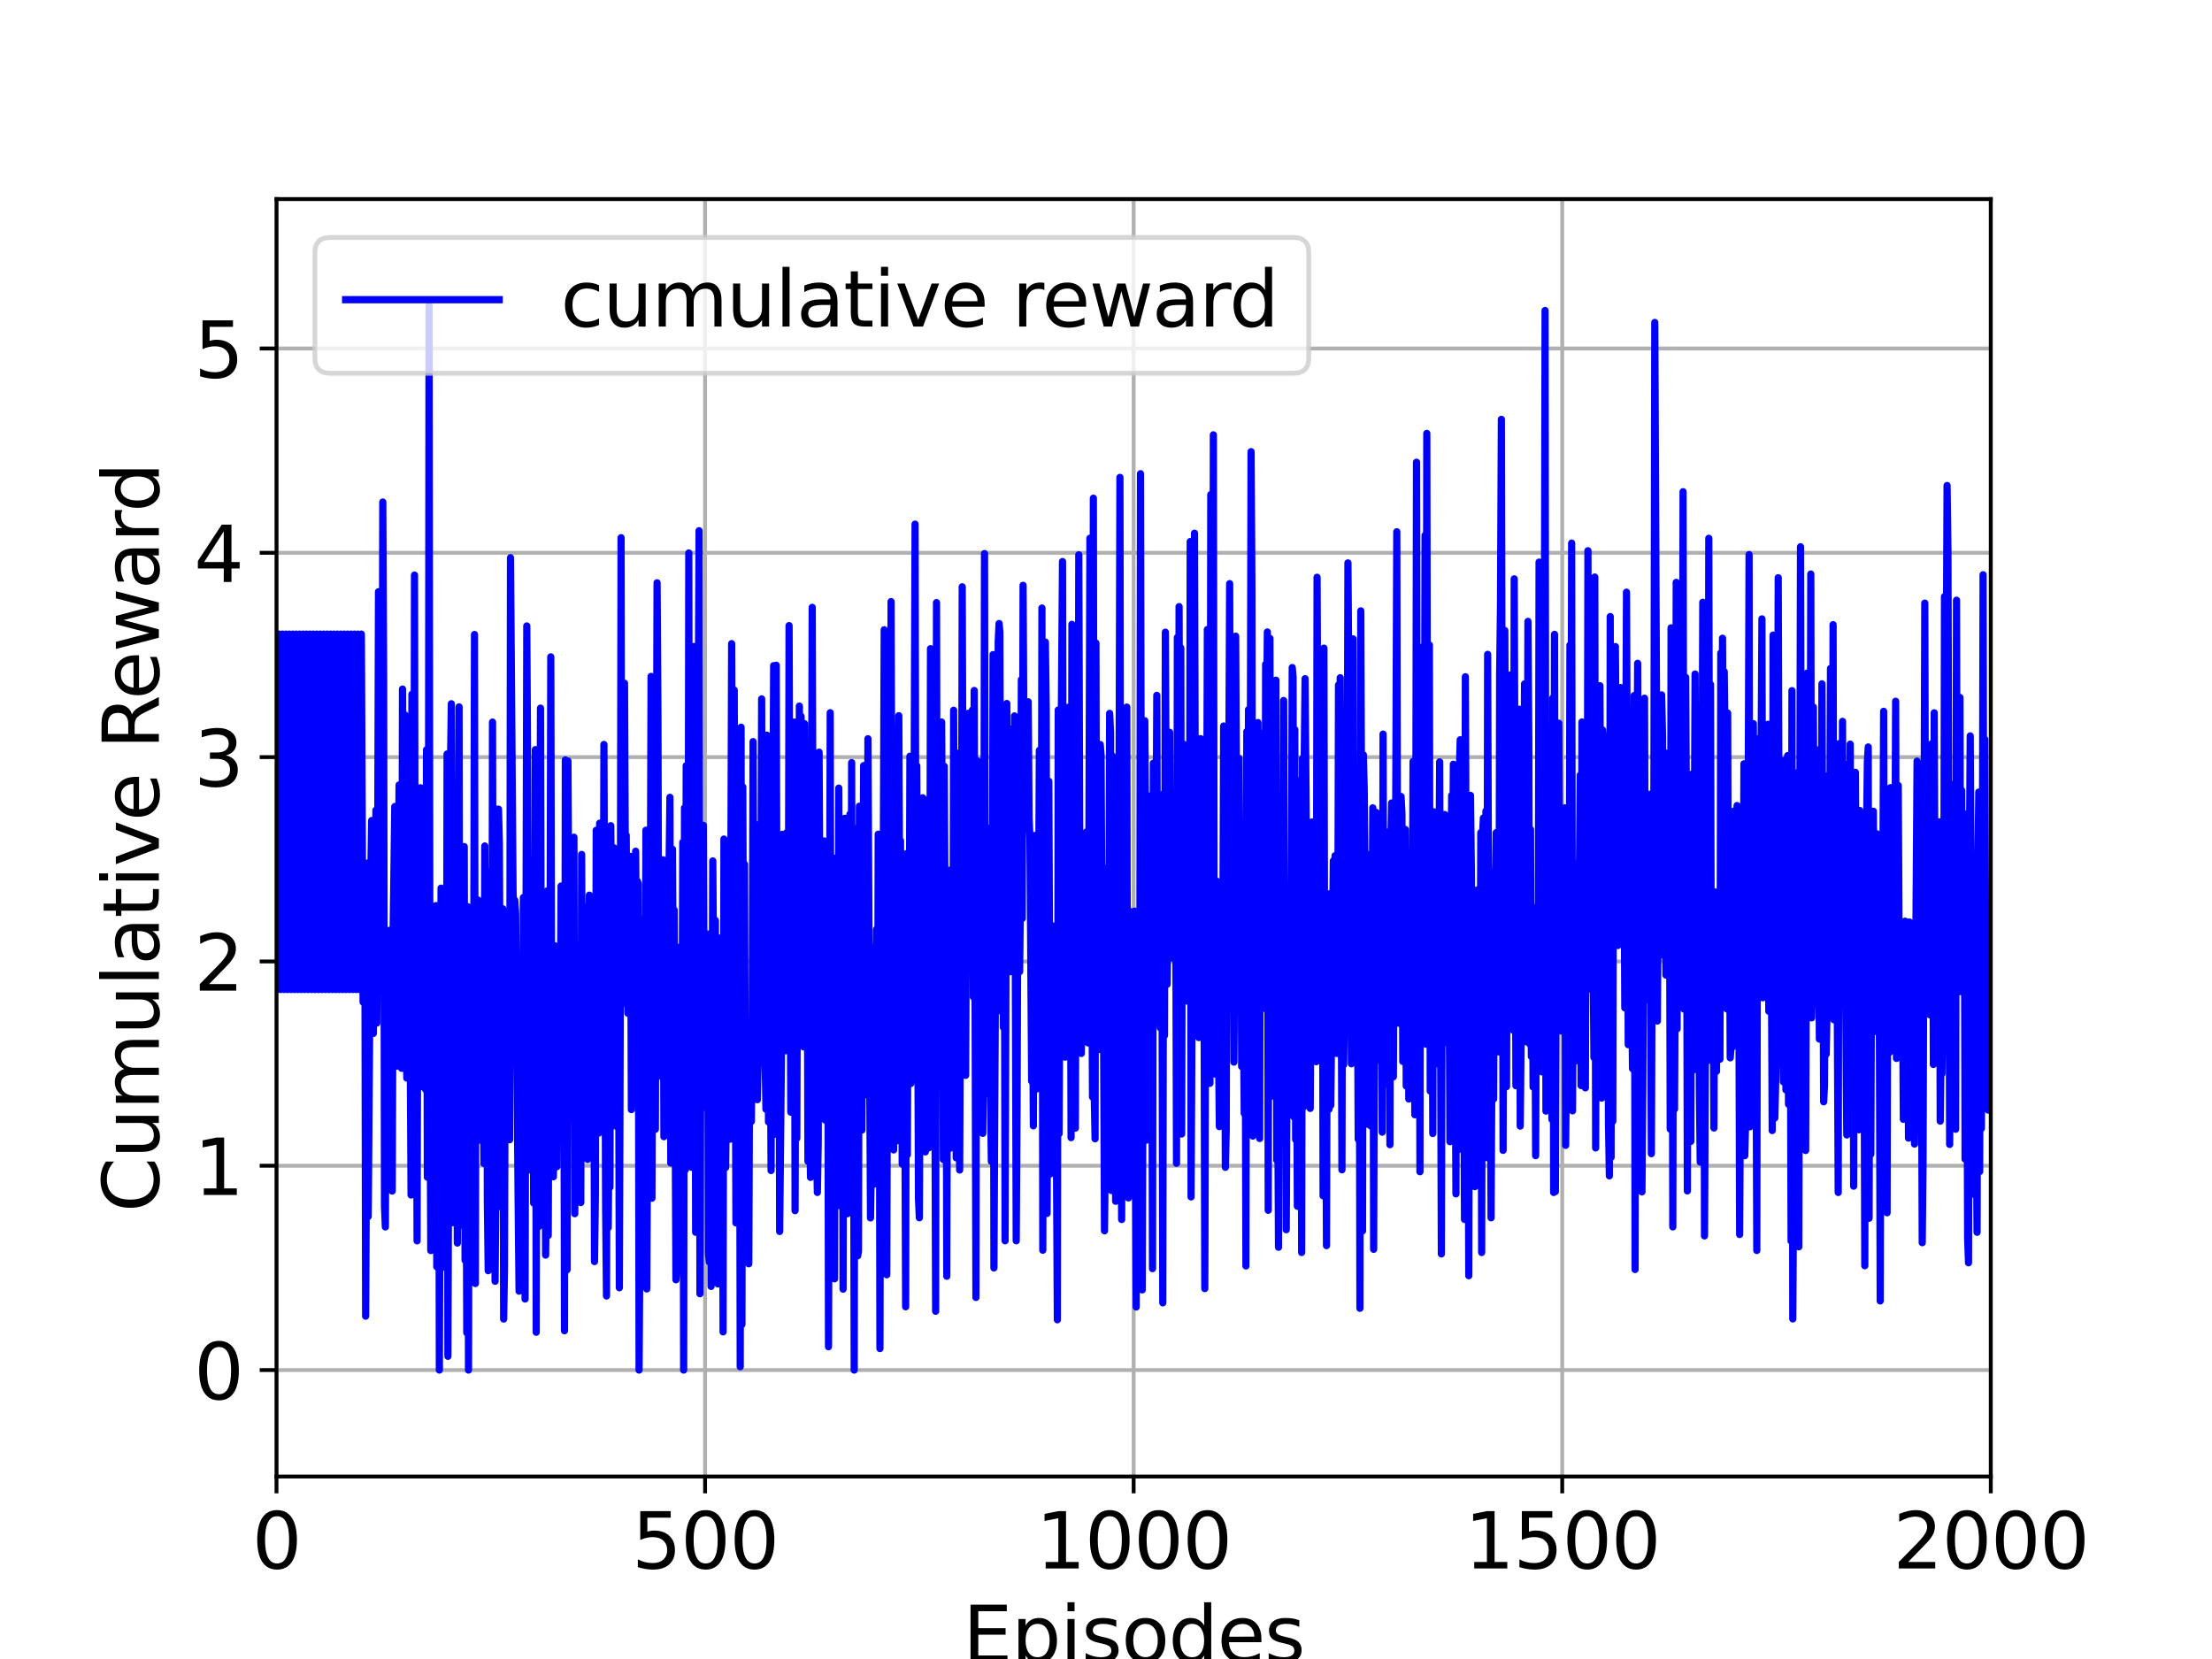 <?xml version="1.0" encoding="utf-8" standalone="no"?>
<!DOCTYPE svg PUBLIC "-//W3C//DTD SVG 1.1//EN"
  "http://www.w3.org/Graphics/SVG/1.1/DTD/svg11.dtd">
<svg xmlns:xlink="http://www.w3.org/1999/xlink" width="460.8pt" height="345.6pt" viewBox="0 0 460.8 345.6" xmlns="http://www.w3.org/2000/svg" version="1.1">
 <defs>
  <style type="text/css">*{stroke-linejoin: round; stroke-linecap: butt}</style>
 </defs>
 <g id="figure_1">
  <g id="patch_1">
   <path d="M 0 345.6 
L 460.8 345.6 
L 460.8 0 
L 0 0 
z
" style="fill: #ffffff"/>
  </g>
  <g id="axes_1">
   <g id="patch_2">
    <path d="M 57.6 307.584 
L 414.72 307.584 
L 414.72 41.472 
L 57.6 41.472 
z
" style="fill: #ffffff"/>
   </g>
   <g id="matplotlib.axis_1">
    <g id="xtick_1">
     <g id="line2d_1">
      <path d="M 57.6 307.584 
L 57.6 41.472 
" clip-path="url(#p7b64568fcd)" style="fill: none; stroke: #b0b0b0; stroke-width: 0.8; stroke-linecap: square"/>
     </g>
     <g id="line2d_2">
      <defs>
       <path id="m01c1692ebd" d="M 0 0 
L 0 3.5 
" style="stroke: #000000; stroke-width: 0.8"/>
      </defs>
      <g>
       <use xlink:href="#m01c1692ebd" x="57.6" y="307.584" style="stroke: #000000; stroke-width: 0.8"/>
      </g>
     </g>
     <g id="text_1">
      <!-- 0 -->
      <g transform="translate(52.51 326.741)scale(0.16 -0.16)">
       <defs>
        <path id="DejaVuSans-30" d="M 2034 4250 
Q 1547 4250 1301 3770 
Q 1056 3291 1056 2328 
Q 1056 1369 1301 889 
Q 1547 409 2034 409 
Q 2525 409 2770 889 
Q 3016 1369 3016 2328 
Q 3016 3291 2770 3770 
Q 2525 4250 2034 4250 
z
M 2034 4750 
Q 2819 4750 3233 4129 
Q 3647 3509 3647 2328 
Q 3647 1150 3233 529 
Q 2819 -91 2034 -91 
Q 1250 -91 836 529 
Q 422 1150 422 2328 
Q 422 3509 836 4129 
Q 1250 4750 2034 4750 
z
" transform="scale(0.016)"/>
       </defs>
       <use xlink:href="#DejaVuSans-30"/>
      </g>
     </g>
    </g>
    <g id="xtick_2">
     <g id="line2d_3">
      <path d="M 146.88 307.584 
L 146.88 41.472 
" clip-path="url(#p7b64568fcd)" style="fill: none; stroke: #b0b0b0; stroke-width: 0.8; stroke-linecap: square"/>
     </g>
     <g id="line2d_4">
      <g>
       <use xlink:href="#m01c1692ebd" x="146.88" y="307.584" style="stroke: #000000; stroke-width: 0.8"/>
      </g>
     </g>
     <g id="text_2">
      <!-- 500 -->
      <g transform="translate(131.61 326.741)scale(0.16 -0.16)">
       <defs>
        <path id="DejaVuSans-35" d="M 691 4666 
L 3169 4666 
L 3169 4134 
L 1269 4134 
L 1269 2991 
Q 1406 3038 1543 3061 
Q 1681 3084 1819 3084 
Q 2600 3084 3056 2656 
Q 3513 2228 3513 1497 
Q 3513 744 3044 326 
Q 2575 -91 1722 -91 
Q 1428 -91 1123 -41 
Q 819 9 494 109 
L 494 744 
Q 775 591 1075 516 
Q 1375 441 1709 441 
Q 2250 441 2565 725 
Q 2881 1009 2881 1497 
Q 2881 1984 2565 2268 
Q 2250 2553 1709 2553 
Q 1456 2553 1204 2497 
Q 953 2441 691 2322 
L 691 4666 
z
" transform="scale(0.016)"/>
       </defs>
       <use xlink:href="#DejaVuSans-35"/>
       <use xlink:href="#DejaVuSans-30" x="63.623"/>
       <use xlink:href="#DejaVuSans-30" x="127.246"/>
      </g>
     </g>
    </g>
    <g id="xtick_3">
     <g id="line2d_5">
      <path d="M 236.16 307.584 
L 236.16 41.472 
" clip-path="url(#p7b64568fcd)" style="fill: none; stroke: #b0b0b0; stroke-width: 0.8; stroke-linecap: square"/>
     </g>
     <g id="line2d_6">
      <g>
       <use xlink:href="#m01c1692ebd" x="236.16" y="307.584" style="stroke: #000000; stroke-width: 0.8"/>
      </g>
     </g>
     <g id="text_3">
      <!-- 1000 -->
      <g transform="translate(215.8 326.741)scale(0.16 -0.16)">
       <defs>
        <path id="DejaVuSans-31" d="M 794 531 
L 1825 531 
L 1825 4091 
L 703 3866 
L 703 4441 
L 1819 4666 
L 2450 4666 
L 2450 531 
L 3481 531 
L 3481 0 
L 794 0 
L 794 531 
z
" transform="scale(0.016)"/>
       </defs>
       <use xlink:href="#DejaVuSans-31"/>
       <use xlink:href="#DejaVuSans-30" x="63.623"/>
       <use xlink:href="#DejaVuSans-30" x="127.246"/>
       <use xlink:href="#DejaVuSans-30" x="190.869"/>
      </g>
     </g>
    </g>
    <g id="xtick_4">
     <g id="line2d_7">
      <path d="M 325.44 307.584 
L 325.44 41.472 
" clip-path="url(#p7b64568fcd)" style="fill: none; stroke: #b0b0b0; stroke-width: 0.8; stroke-linecap: square"/>
     </g>
     <g id="line2d_8">
      <g>
       <use xlink:href="#m01c1692ebd" x="325.44" y="307.584" style="stroke: #000000; stroke-width: 0.8"/>
      </g>
     </g>
     <g id="text_4">
      <!-- 1500 -->
      <g transform="translate(305.08 326.741)scale(0.16 -0.16)">
       <use xlink:href="#DejaVuSans-31"/>
       <use xlink:href="#DejaVuSans-35" x="63.623"/>
       <use xlink:href="#DejaVuSans-30" x="127.246"/>
       <use xlink:href="#DejaVuSans-30" x="190.869"/>
      </g>
     </g>
    </g>
    <g id="xtick_5">
     <g id="line2d_9">
      <path d="M 414.72 307.584 
L 414.72 41.472 
" clip-path="url(#p7b64568fcd)" style="fill: none; stroke: #b0b0b0; stroke-width: 0.8; stroke-linecap: square"/>
     </g>
     <g id="line2d_10">
      <g>
       <use xlink:href="#m01c1692ebd" x="414.72" y="307.584" style="stroke: #000000; stroke-width: 0.8"/>
      </g>
     </g>
     <g id="text_5">
      <!-- 2000 -->
      <g transform="translate(394.36 326.741)scale(0.16 -0.16)">
       <defs>
        <path id="DejaVuSans-32" d="M 1228 531 
L 3431 531 
L 3431 0 
L 469 0 
L 469 531 
Q 828 903 1448 1529 
Q 2069 2156 2228 2338 
Q 2531 2678 2651 2914 
Q 2772 3150 2772 3378 
Q 2772 3750 2511 3984 
Q 2250 4219 1831 4219 
Q 1534 4219 1204 4116 
Q 875 4013 500 3803 
L 500 4441 
Q 881 4594 1212 4672 
Q 1544 4750 1819 4750 
Q 2544 4750 2975 4387 
Q 3406 4025 3406 3419 
Q 3406 3131 3298 2873 
Q 3191 2616 2906 2266 
Q 2828 2175 2409 1742 
Q 1991 1309 1228 531 
z
" transform="scale(0.016)"/>
       </defs>
       <use xlink:href="#DejaVuSans-32"/>
       <use xlink:href="#DejaVuSans-30" x="63.623"/>
       <use xlink:href="#DejaVuSans-30" x="127.246"/>
       <use xlink:href="#DejaVuSans-30" x="190.869"/>
      </g>
     </g>
    </g>
    <g id="text_6">
     <!-- Episodes -->
     <g transform="translate(200.572 346.226)scale(0.16 -0.16)">
      <defs>
       <path id="DejaVuSans-45" d="M 628 4666 
L 3578 4666 
L 3578 4134 
L 1259 4134 
L 1259 2753 
L 3481 2753 
L 3481 2222 
L 1259 2222 
L 1259 531 
L 3634 531 
L 3634 0 
L 628 0 
L 628 4666 
z
" transform="scale(0.016)"/>
       <path id="DejaVuSans-70" d="M 1159 525 
L 1159 -1331 
L 581 -1331 
L 581 3500 
L 1159 3500 
L 1159 2969 
Q 1341 3281 1617 3432 
Q 1894 3584 2278 3584 
Q 2916 3584 3314 3078 
Q 3713 2572 3713 1747 
Q 3713 922 3314 415 
Q 2916 -91 2278 -91 
Q 1894 -91 1617 61 
Q 1341 213 1159 525 
z
M 3116 1747 
Q 3116 2381 2855 2742 
Q 2594 3103 2138 3103 
Q 1681 3103 1420 2742 
Q 1159 2381 1159 1747 
Q 1159 1113 1420 752 
Q 1681 391 2138 391 
Q 2594 391 2855 752 
Q 3116 1113 3116 1747 
z
" transform="scale(0.016)"/>
       <path id="DejaVuSans-69" d="M 603 3500 
L 1178 3500 
L 1178 0 
L 603 0 
L 603 3500 
z
M 603 4863 
L 1178 4863 
L 1178 4134 
L 603 4134 
L 603 4863 
z
" transform="scale(0.016)"/>
       <path id="DejaVuSans-73" d="M 2834 3397 
L 2834 2853 
Q 2591 2978 2328 3040 
Q 2066 3103 1784 3103 
Q 1356 3103 1142 2972 
Q 928 2841 928 2578 
Q 928 2378 1081 2264 
Q 1234 2150 1697 2047 
L 1894 2003 
Q 2506 1872 2764 1633 
Q 3022 1394 3022 966 
Q 3022 478 2636 193 
Q 2250 -91 1575 -91 
Q 1294 -91 989 -36 
Q 684 19 347 128 
L 347 722 
Q 666 556 975 473 
Q 1284 391 1588 391 
Q 1994 391 2212 530 
Q 2431 669 2431 922 
Q 2431 1156 2273 1281 
Q 2116 1406 1581 1522 
L 1381 1569 
Q 847 1681 609 1914 
Q 372 2147 372 2553 
Q 372 3047 722 3315 
Q 1072 3584 1716 3584 
Q 2034 3584 2315 3537 
Q 2597 3491 2834 3397 
z
" transform="scale(0.016)"/>
       <path id="DejaVuSans-6f" d="M 1959 3097 
Q 1497 3097 1228 2736 
Q 959 2375 959 1747 
Q 959 1119 1226 758 
Q 1494 397 1959 397 
Q 2419 397 2687 759 
Q 2956 1122 2956 1747 
Q 2956 2369 2687 2733 
Q 2419 3097 1959 3097 
z
M 1959 3584 
Q 2709 3584 3137 3096 
Q 3566 2609 3566 1747 
Q 3566 888 3137 398 
Q 2709 -91 1959 -91 
Q 1206 -91 779 398 
Q 353 888 353 1747 
Q 353 2609 779 3096 
Q 1206 3584 1959 3584 
z
" transform="scale(0.016)"/>
       <path id="DejaVuSans-64" d="M 2906 2969 
L 2906 4863 
L 3481 4863 
L 3481 0 
L 2906 0 
L 2906 525 
Q 2725 213 2448 61 
Q 2172 -91 1784 -91 
Q 1150 -91 751 415 
Q 353 922 353 1747 
Q 353 2572 751 3078 
Q 1150 3584 1784 3584 
Q 2172 3584 2448 3432 
Q 2725 3281 2906 2969 
z
M 947 1747 
Q 947 1113 1208 752 
Q 1469 391 1925 391 
Q 2381 391 2643 752 
Q 2906 1113 2906 1747 
Q 2906 2381 2643 2742 
Q 2381 3103 1925 3103 
Q 1469 3103 1208 2742 
Q 947 2381 947 1747 
z
" transform="scale(0.016)"/>
       <path id="DejaVuSans-65" d="M 3597 1894 
L 3597 1613 
L 953 1613 
Q 991 1019 1311 708 
Q 1631 397 2203 397 
Q 2534 397 2845 478 
Q 3156 559 3463 722 
L 3463 178 
Q 3153 47 2828 -22 
Q 2503 -91 2169 -91 
Q 1331 -91 842 396 
Q 353 884 353 1716 
Q 353 2575 817 3079 
Q 1281 3584 2069 3584 
Q 2775 3584 3186 3129 
Q 3597 2675 3597 1894 
z
M 3022 2063 
Q 3016 2534 2758 2815 
Q 2500 3097 2075 3097 
Q 1594 3097 1305 2825 
Q 1016 2553 972 2059 
L 3022 2063 
z
" transform="scale(0.016)"/>
      </defs>
      <use xlink:href="#DejaVuSans-45"/>
      <use xlink:href="#DejaVuSans-70" x="63.184"/>
      <use xlink:href="#DejaVuSans-69" x="126.66"/>
      <use xlink:href="#DejaVuSans-73" x="154.443"/>
      <use xlink:href="#DejaVuSans-6f" x="206.543"/>
      <use xlink:href="#DejaVuSans-64" x="267.725"/>
      <use xlink:href="#DejaVuSans-65" x="331.201"/>
      <use xlink:href="#DejaVuSans-73" x="392.725"/>
     </g>
    </g>
   </g>
   <g id="matplotlib.axis_2">
    <g id="ytick_1">
     <g id="line2d_11">
      <path d="M 57.6 285.408 
L 414.72 285.408 
" clip-path="url(#p7b64568fcd)" style="fill: none; stroke: #b0b0b0; stroke-width: 0.8; stroke-linecap: square"/>
     </g>
     <g id="line2d_12">
      <defs>
       <path id="mdc65b5063a" d="M 0 0 
L -3.5 0 
" style="stroke: #000000; stroke-width: 0.8"/>
      </defs>
      <g>
       <use xlink:href="#mdc65b5063a" x="57.6" y="285.408" style="stroke: #000000; stroke-width: 0.8"/>
      </g>
     </g>
     <g id="text_7">
      <!-- 0 -->
      <g transform="translate(40.42 291.487)scale(0.16 -0.16)">
       <use xlink:href="#DejaVuSans-30"/>
      </g>
     </g>
    </g>
    <g id="ytick_2">
     <g id="line2d_13">
      <path d="M 57.6 242.846 
L 414.72 242.846 
" clip-path="url(#p7b64568fcd)" style="fill: none; stroke: #b0b0b0; stroke-width: 0.8; stroke-linecap: square"/>
     </g>
     <g id="line2d_14">
      <g>
       <use xlink:href="#mdc65b5063a" x="57.6" y="242.846" style="stroke: #000000; stroke-width: 0.8"/>
      </g>
     </g>
     <g id="text_8">
      <!-- 1 -->
      <g transform="translate(40.42 248.925)scale(0.16 -0.16)">
       <use xlink:href="#DejaVuSans-31"/>
      </g>
     </g>
    </g>
    <g id="ytick_3">
     <g id="line2d_15">
      <path d="M 57.6 200.284 
L 414.72 200.284 
" clip-path="url(#p7b64568fcd)" style="fill: none; stroke: #b0b0b0; stroke-width: 0.8; stroke-linecap: square"/>
     </g>
     <g id="line2d_16">
      <g>
       <use xlink:href="#mdc65b5063a" x="57.6" y="200.284" style="stroke: #000000; stroke-width: 0.8"/>
      </g>
     </g>
     <g id="text_9">
      <!-- 2 -->
      <g transform="translate(40.42 206.362)scale(0.16 -0.16)">
       <use xlink:href="#DejaVuSans-32"/>
      </g>
     </g>
    </g>
    <g id="ytick_4">
     <g id="line2d_17">
      <path d="M 57.6 157.721 
L 414.72 157.721 
" clip-path="url(#p7b64568fcd)" style="fill: none; stroke: #b0b0b0; stroke-width: 0.8; stroke-linecap: square"/>
     </g>
     <g id="line2d_18">
      <g>
       <use xlink:href="#mdc65b5063a" x="57.6" y="157.721" style="stroke: #000000; stroke-width: 0.8"/>
      </g>
     </g>
     <g id="text_10">
      <!-- 3 -->
      <g transform="translate(40.42 163.8)scale(0.16 -0.16)">
       <defs>
        <path id="DejaVuSans-33" d="M 2597 2516 
Q 3050 2419 3304 2112 
Q 3559 1806 3559 1356 
Q 3559 666 3084 287 
Q 2609 -91 1734 -91 
Q 1441 -91 1130 -33 
Q 819 25 488 141 
L 488 750 
Q 750 597 1062 519 
Q 1375 441 1716 441 
Q 2309 441 2620 675 
Q 2931 909 2931 1356 
Q 2931 1769 2642 2001 
Q 2353 2234 1838 2234 
L 1294 2234 
L 1294 2753 
L 1863 2753 
Q 2328 2753 2575 2939 
Q 2822 3125 2822 3475 
Q 2822 3834 2567 4026 
Q 2313 4219 1838 4219 
Q 1578 4219 1281 4162 
Q 984 4106 628 3988 
L 628 4550 
Q 988 4650 1302 4700 
Q 1616 4750 1894 4750 
Q 2613 4750 3031 4423 
Q 3450 4097 3450 3541 
Q 3450 3153 3228 2886 
Q 3006 2619 2597 2516 
z
" transform="scale(0.016)"/>
       </defs>
       <use xlink:href="#DejaVuSans-33"/>
      </g>
     </g>
    </g>
    <g id="ytick_5">
     <g id="line2d_19">
      <path d="M 57.6 115.159 
L 414.72 115.159 
" clip-path="url(#p7b64568fcd)" style="fill: none; stroke: #b0b0b0; stroke-width: 0.8; stroke-linecap: square"/>
     </g>
     <g id="line2d_20">
      <g>
       <use xlink:href="#mdc65b5063a" x="57.6" y="115.159" style="stroke: #000000; stroke-width: 0.8"/>
      </g>
     </g>
     <g id="text_11">
      <!-- 4 -->
      <g transform="translate(40.42 121.238)scale(0.16 -0.16)">
       <defs>
        <path id="DejaVuSans-34" d="M 2419 4116 
L 825 1625 
L 2419 1625 
L 2419 4116 
z
M 2253 4666 
L 3047 4666 
L 3047 1625 
L 3713 1625 
L 3713 1100 
L 3047 1100 
L 3047 0 
L 2419 0 
L 2419 1100 
L 313 1100 
L 313 1709 
L 2253 4666 
z
" transform="scale(0.016)"/>
       </defs>
       <use xlink:href="#DejaVuSans-34"/>
      </g>
     </g>
    </g>
    <g id="ytick_6">
     <g id="line2d_21">
      <path d="M 57.6 72.597 
L 414.72 72.597 
" clip-path="url(#p7b64568fcd)" style="fill: none; stroke: #b0b0b0; stroke-width: 0.8; stroke-linecap: square"/>
     </g>
     <g id="line2d_22">
      <g>
       <use xlink:href="#mdc65b5063a" x="57.6" y="72.597" style="stroke: #000000; stroke-width: 0.8"/>
      </g>
     </g>
     <g id="text_12">
      <!-- 5 -->
      <g transform="translate(40.42 78.676)scale(0.16 -0.16)">
       <use xlink:href="#DejaVuSans-35"/>
      </g>
     </g>
    </g>
    <g id="text_13">
     <!-- Cumulative Reward -->
     <g transform="translate(33.093 252.524)rotate(-90)scale(0.16 -0.16)">
      <defs>
       <path id="DejaVuSans-43" d="M 4122 4306 
L 4122 3641 
Q 3803 3938 3442 4084 
Q 3081 4231 2675 4231 
Q 1875 4231 1450 3742 
Q 1025 3253 1025 2328 
Q 1025 1406 1450 917 
Q 1875 428 2675 428 
Q 3081 428 3442 575 
Q 3803 722 4122 1019 
L 4122 359 
Q 3791 134 3420 21 
Q 3050 -91 2638 -91 
Q 1578 -91 968 557 
Q 359 1206 359 2328 
Q 359 3453 968 4101 
Q 1578 4750 2638 4750 
Q 3056 4750 3426 4639 
Q 3797 4528 4122 4306 
z
" transform="scale(0.016)"/>
       <path id="DejaVuSans-75" d="M 544 1381 
L 544 3500 
L 1119 3500 
L 1119 1403 
Q 1119 906 1312 657 
Q 1506 409 1894 409 
Q 2359 409 2629 706 
Q 2900 1003 2900 1516 
L 2900 3500 
L 3475 3500 
L 3475 0 
L 2900 0 
L 2900 538 
Q 2691 219 2414 64 
Q 2138 -91 1772 -91 
Q 1169 -91 856 284 
Q 544 659 544 1381 
z
M 1991 3584 
L 1991 3584 
z
" transform="scale(0.016)"/>
       <path id="DejaVuSans-6d" d="M 3328 2828 
Q 3544 3216 3844 3400 
Q 4144 3584 4550 3584 
Q 5097 3584 5394 3201 
Q 5691 2819 5691 2113 
L 5691 0 
L 5113 0 
L 5113 2094 
Q 5113 2597 4934 2840 
Q 4756 3084 4391 3084 
Q 3944 3084 3684 2787 
Q 3425 2491 3425 1978 
L 3425 0 
L 2847 0 
L 2847 2094 
Q 2847 2600 2669 2842 
Q 2491 3084 2119 3084 
Q 1678 3084 1418 2786 
Q 1159 2488 1159 1978 
L 1159 0 
L 581 0 
L 581 3500 
L 1159 3500 
L 1159 2956 
Q 1356 3278 1631 3431 
Q 1906 3584 2284 3584 
Q 2666 3584 2933 3390 
Q 3200 3197 3328 2828 
z
" transform="scale(0.016)"/>
       <path id="DejaVuSans-6c" d="M 603 4863 
L 1178 4863 
L 1178 0 
L 603 0 
L 603 4863 
z
" transform="scale(0.016)"/>
       <path id="DejaVuSans-61" d="M 2194 1759 
Q 1497 1759 1228 1600 
Q 959 1441 959 1056 
Q 959 750 1161 570 
Q 1363 391 1709 391 
Q 2188 391 2477 730 
Q 2766 1069 2766 1631 
L 2766 1759 
L 2194 1759 
z
M 3341 1997 
L 3341 0 
L 2766 0 
L 2766 531 
Q 2569 213 2275 61 
Q 1981 -91 1556 -91 
Q 1019 -91 701 211 
Q 384 513 384 1019 
Q 384 1609 779 1909 
Q 1175 2209 1959 2209 
L 2766 2209 
L 2766 2266 
Q 2766 2663 2505 2880 
Q 2244 3097 1772 3097 
Q 1472 3097 1187 3025 
Q 903 2953 641 2809 
L 641 3341 
Q 956 3463 1253 3523 
Q 1550 3584 1831 3584 
Q 2591 3584 2966 3190 
Q 3341 2797 3341 1997 
z
" transform="scale(0.016)"/>
       <path id="DejaVuSans-74" d="M 1172 4494 
L 1172 3500 
L 2356 3500 
L 2356 3053 
L 1172 3053 
L 1172 1153 
Q 1172 725 1289 603 
Q 1406 481 1766 481 
L 2356 481 
L 2356 0 
L 1766 0 
Q 1100 0 847 248 
Q 594 497 594 1153 
L 594 3053 
L 172 3053 
L 172 3500 
L 594 3500 
L 594 4494 
L 1172 4494 
z
" transform="scale(0.016)"/>
       <path id="DejaVuSans-76" d="M 191 3500 
L 800 3500 
L 1894 563 
L 2988 3500 
L 3597 3500 
L 2284 0 
L 1503 0 
L 191 3500 
z
" transform="scale(0.016)"/>
       <path id="DejaVuSans-20" transform="scale(0.016)"/>
       <path id="DejaVuSans-52" d="M 2841 2188 
Q 3044 2119 3236 1894 
Q 3428 1669 3622 1275 
L 4263 0 
L 3584 0 
L 2988 1197 
Q 2756 1666 2539 1819 
Q 2322 1972 1947 1972 
L 1259 1972 
L 1259 0 
L 628 0 
L 628 4666 
L 2053 4666 
Q 2853 4666 3247 4331 
Q 3641 3997 3641 3322 
Q 3641 2881 3436 2590 
Q 3231 2300 2841 2188 
z
M 1259 4147 
L 1259 2491 
L 2053 2491 
Q 2509 2491 2742 2702 
Q 2975 2913 2975 3322 
Q 2975 3731 2742 3939 
Q 2509 4147 2053 4147 
L 1259 4147 
z
" transform="scale(0.016)"/>
       <path id="DejaVuSans-77" d="M 269 3500 
L 844 3500 
L 1563 769 
L 2278 3500 
L 2956 3500 
L 3675 769 
L 4391 3500 
L 4966 3500 
L 4050 0 
L 3372 0 
L 2619 2869 
L 1863 0 
L 1184 0 
L 269 3500 
z
" transform="scale(0.016)"/>
       <path id="DejaVuSans-72" d="M 2631 2963 
Q 2534 3019 2420 3045 
Q 2306 3072 2169 3072 
Q 1681 3072 1420 2755 
Q 1159 2438 1159 1844 
L 1159 0 
L 581 0 
L 581 3500 
L 1159 3500 
L 1159 2956 
Q 1341 3275 1631 3429 
Q 1922 3584 2338 3584 
Q 2397 3584 2469 3576 
Q 2541 3569 2628 3553 
L 2631 2963 
z
" transform="scale(0.016)"/>
      </defs>
      <use xlink:href="#DejaVuSans-43"/>
      <use xlink:href="#DejaVuSans-75" x="69.824"/>
      <use xlink:href="#DejaVuSans-6d" x="133.203"/>
      <use xlink:href="#DejaVuSans-75" x="230.615"/>
      <use xlink:href="#DejaVuSans-6c" x="293.994"/>
      <use xlink:href="#DejaVuSans-61" x="321.777"/>
      <use xlink:href="#DejaVuSans-74" x="383.057"/>
      <use xlink:href="#DejaVuSans-69" x="422.266"/>
      <use xlink:href="#DejaVuSans-76" x="450.049"/>
      <use xlink:href="#DejaVuSans-65" x="509.229"/>
      <use xlink:href="#DejaVuSans-20" x="570.752"/>
      <use xlink:href="#DejaVuSans-52" x="602.539"/>
      <use xlink:href="#DejaVuSans-65" x="667.521"/>
      <use xlink:href="#DejaVuSans-77" x="729.045"/>
      <use xlink:href="#DejaVuSans-61" x="810.832"/>
      <use xlink:href="#DejaVuSans-72" x="872.111"/>
      <use xlink:href="#DejaVuSans-64" x="911.475"/>
     </g>
    </g>
   </g>
   <g id="line2d_23">
    <path d="M 57.6 184.636 
L 57.779 206.135 
L 57.957 184.573 
L 58.136 132.094 
L 58.493 206.135 
L 58.671 184.573 
L 58.85 132.094 
L 59.207 206.135 
L 59.386 184.573 
L 59.564 132.094 
L 59.921 206.135 
L 60.1 184.573 
L 60.278 132.094 
L 60.636 206.135 
L 60.814 184.573 
L 60.993 132.094 
L 61.35 206.135 
L 61.528 184.573 
L 61.707 132.094 
L 62.064 206.135 
L 62.243 184.573 
L 62.421 132.094 
L 62.778 206.135 
L 62.957 184.573 
L 63.135 132.094 
L 63.492 206.135 
L 63.671 184.573 
L 63.85 132.094 
L 64.207 206.135 
L 64.385 184.573 
L 64.564 132.094 
L 64.921 206.135 
L 65.1 184.573 
L 65.278 132.094 
L 65.635 206.135 
L 65.814 184.573 
L 65.992 132.094 
L 66.349 206.135 
L 66.528 184.573 
L 66.707 132.094 
L 67.064 206.135 
L 67.242 184.573 
L 67.421 132.094 
L 67.778 206.135 
L 67.956 184.573 
L 68.135 132.094 
L 68.492 206.135 
L 68.671 184.573 
L 68.849 132.094 
L 69.206 206.135 
L 69.385 184.573 
L 69.564 132.094 
L 69.921 206.135 
L 70.099 184.573 
L 70.278 132.094 
L 70.635 206.135 
L 70.813 184.573 
L 70.992 132.094 
L 71.349 206.135 
L 71.528 184.573 
L 71.706 132.094 
L 72.063 206.135 
L 72.242 184.573 
L 72.42 132.094 
L 72.778 206.135 
L 72.956 184.573 
L 73.135 132.094 
L 73.492 206.135 
L 73.67 184.573 
L 73.849 132.094 
L 74.206 206.135 
L 74.385 184.573 
L 74.563 132.094 
L 74.92 206.135 
L 75.099 184.573 
L 75.277 132.094 
L 75.635 208.734 
L 75.992 181.768 
L 76.17 274.181 
L 76.349 238.915 
L 76.527 179.805 
L 76.706 253.422 
L 77.242 182.761 
L 77.42 170.936 
L 77.777 215.281 
L 77.956 188.574 
L 78.134 191.505 
L 78.313 168.779 
L 78.492 213.124 
L 78.67 180.787 
L 78.849 123.265 
L 79.027 167.574 
L 79.206 175.114 
L 79.384 204.381 
L 79.563 190.462 
L 79.741 104.579 
L 79.92 140.804 
L 80.099 251.322 
L 80.277 255.592 
L 80.456 210.677 
L 80.634 215.27 
L 80.813 202.517 
L 80.991 225.604 
L 81.17 193.794 
L 81.348 208.933 
L 81.527 212.458 
L 81.706 248.118 
L 81.884 195.217 
L 82.241 168.013 
L 82.598 222.114 
L 82.777 177.612 
L 82.956 188.266 
L 83.134 163.531 
L 83.313 201.724 
L 83.491 181.479 
L 83.67 222.556 
L 83.848 143.544 
L 84.027 190.52 
L 84.205 196.269 
L 84.384 148.942 
L 84.563 204.186 
L 84.741 224.578 
L 84.92 208.983 
L 85.098 206.654 
L 85.277 186.626 
L 85.634 248.944 
L 85.812 144.627 
L 85.991 209.396 
L 86.17 223.335 
L 86.348 119.795 
L 86.527 226.534 
L 86.705 190.918 
L 86.884 258.492 
L 87.062 185.114 
L 87.241 197.699 
L 87.42 169.578 
L 87.598 164.108 
L 87.777 198.949 
L 87.955 184.607 
L 88.134 226.43 
L 88.312 175.699 
L 88.669 226.981 
L 88.848 156.189 
L 89.027 245.237 
L 89.205 231.794 
L 89.384 63.648 
L 89.562 219.411 
L 89.741 260.513 
L 89.919 209.285 
L 90.098 218.994 
L 90.276 255.417 
L 90.455 197.787 
L 90.634 245.894 
L 90.812 188.652 
L 90.991 263.897 
L 91.169 239.99 
L 91.348 196.402 
L 91.526 285.408 
L 91.884 185.016 
L 92.241 264.008 
L 92.419 217.692 
L 92.598 254.396 
L 92.776 196.032 
L 92.955 256.355 
L 93.133 157.072 
L 93.312 282.542 
L 93.669 171.366 
L 94.026 146.602 
L 94.383 254.714 
L 94.562 187.777 
L 94.74 236.387 
L 95.098 205.261 
L 95.276 258.952 
L 95.633 147.254 
L 95.812 255.297 
L 96.169 203.424 
L 96.348 227.184 
L 96.526 233.46 
L 96.705 176.355 
L 96.883 262.537 
L 97.062 225.068 
L 97.24 277.643 
L 97.419 188.872 
L 97.597 285.408 
L 97.776 202.95 
L 97.955 265.616 
L 98.133 194.034 
L 98.312 241.839 
L 98.49 198.215 
L 98.669 209.829 
L 98.847 132.178 
L 99.026 267.382 
L 99.204 188.186 
L 99.383 226.344 
L 99.562 187.48 
L 99.74 237.298 
L 100.097 211.429 
L 100.276 237.589 
L 100.454 195.657 
L 100.812 242.376 
L 100.99 176.232 
L 101.169 208.809 
L 101.347 181.498 
L 101.526 250.229 
L 101.704 264.717 
L 101.883 191.451 
L 102.061 195.637 
L 102.419 254.316 
L 102.597 150.426 
L 102.776 222.515 
L 102.954 168.351 
L 103.133 266.914 
L 103.311 246.314 
L 103.49 194.229 
L 103.668 241.315 
L 103.847 168.564 
L 104.026 175.788 
L 104.204 216.597 
L 104.383 192.534 
L 104.561 251.536 
L 104.74 189.317 
L 104.918 274.778 
L 105.097 264.413 
L 105.276 200.694 
L 105.454 190.518 
L 105.633 192.275 
L 105.99 233.619 
L 106.168 237.419 
L 106.347 116.177 
L 106.883 186.079 
L 107.061 189.339 
L 107.24 187.55 
L 107.418 190.165 
L 107.954 251.811 
L 108.132 268.97 
L 108.311 260.364 
L 108.49 199.255 
L 108.668 203.577 
L 108.847 257.717 
L 109.025 186.963 
L 109.204 194.887 
L 109.382 270.611 
L 109.74 130.396 
L 109.918 161.15 
L 110.097 225.143 
L 110.454 179.309 
L 110.632 190.667 
L 110.811 243.905 
L 110.989 201.102 
L 111.168 250.626 
L 111.347 240.607 
L 111.525 156.161 
L 111.704 277.53 
L 111.882 190.593 
L 112.061 203.66 
L 112.239 255.502 
L 112.596 147.515 
L 112.775 216.124 
L 112.954 193.559 
L 113.132 244.199 
L 113.311 238.187 
L 113.489 214.852 
L 113.668 261.461 
L 113.846 243.453 
L 114.025 185.568 
L 114.204 257.374 
L 114.382 210.669 
L 114.561 213.322 
L 114.739 136.834 
L 114.918 214.732 
L 115.096 206.674 
L 115.275 245.141 
L 115.453 235.485 
L 115.632 197.047 
L 115.989 243.049 
L 116.168 210.677 
L 116.346 210.547 
L 116.525 217.252 
L 116.703 216.095 
L 116.882 184.582 
L 117.06 234.944 
L 117.239 191.534 
L 117.418 187.321 
L 117.596 277.217 
L 117.775 158.307 
L 118.132 264.517 
L 118.31 158.513 
L 118.668 218.849 
L 119.025 184.163 
L 119.203 196.19 
L 119.382 233.37 
L 119.56 174.403 
L 119.739 252.835 
L 120.096 212.087 
L 120.275 223.257 
L 120.453 219.269 
L 120.632 248.245 
L 120.81 196.647 
L 120.989 250.514 
L 121.167 177.993 
L 121.346 222.754 
L 121.524 199.564 
L 121.703 210.185 
L 121.882 193.052 
L 122.06 188.983 
L 122.239 197.898 
L 122.417 241.54 
L 122.596 198.906 
L 122.774 186.474 
L 122.953 240.906 
L 123.132 234.975 
L 123.31 198.882 
L 123.489 218.478 
L 123.667 190.726 
L 123.846 262.805 
L 124.024 249.196 
L 124.203 172.967 
L 124.381 175.573 
L 124.739 236.03 
L 124.917 171.492 
L 125.096 218.879 
L 125.274 189.976 
L 125.631 218.479 
L 125.81 155.088 
L 126.167 251.729 
L 126.346 269.972 
L 126.524 206.601 
L 126.703 255.74 
L 126.881 233.841 
L 127.06 247.339 
L 127.238 172.004 
L 127.417 195.638 
L 127.596 187.819 
L 127.774 193.473 
L 127.953 176.639 
L 128.31 234.599 
L 128.488 184.806 
L 128.667 221.411 
L 128.845 208.803 
L 129.024 268.261 
L 129.203 213.334 
L 129.381 112.01 
L 129.56 209.124 
L 129.738 208.239 
L 130.095 142.324 
L 130.274 181.012 
L 130.452 174.007 
L 130.631 202.857 
L 130.81 211.093 
L 130.988 208.953 
L 131.167 181.358 
L 131.345 178.396 
L 131.524 231.154 
L 131.702 184.833 
L 131.881 226.72 
L 132.06 217.27 
L 132.417 177.326 
L 132.595 202.129 
L 132.774 183.565 
L 132.952 184.038 
L 133.131 285.408 
L 133.667 202.425 
L 133.845 230.46 
L 134.024 191.453 
L 134.202 203.64 
L 134.381 224.575 
L 134.559 172.951 
L 134.738 268.511 
L 134.916 233.192 
L 135.095 172.828 
L 135.452 197.751 
L 135.631 140.912 
L 135.809 249.607 
L 135.988 204.827 
L 136.345 223.761 
L 136.524 235.25 
L 136.881 121.403 
L 137.059 148.722 
L 137.238 216.252 
L 137.416 184.533 
L 137.595 206.563 
L 137.773 198.033 
L 137.952 224.382 
L 138.131 179.111 
L 138.309 236.796 
L 138.488 218.68 
L 138.666 212.125 
L 138.845 211.604 
L 139.202 179.937 
L 139.38 180.639 
L 139.559 166.1 
L 139.738 242.277 
L 140.095 176.906 
L 140.273 213.066 
L 140.452 189.58 
L 140.809 266.595 
L 140.988 263.77 
L 141.345 208.438 
L 141.523 197.313 
L 141.702 231.281 
L 141.88 222.174 
L 142.059 229.706 
L 142.237 175.457 
L 142.416 285.408 
L 142.595 168.296 
L 142.773 243.693 
L 142.952 159.505 
L 143.13 162.968 
L 143.309 229.989 
L 143.487 115.198 
L 143.666 224.802 
L 143.844 177.27 
L 144.023 243.16 
L 144.202 215.647 
L 144.38 211.042 
L 144.559 134.688 
L 144.737 168.107 
L 144.916 256.712 
L 145.094 180.718 
L 145.273 191.465 
L 145.63 110.56 
L 145.809 269.508 
L 145.987 211.006 
L 146.166 230.938 
L 146.344 213.42 
L 146.523 171.93 
L 146.701 215.691 
L 146.88 224.346 
L 147.237 197.865 
L 147.416 194.575 
L 147.594 261.23 
L 147.773 262.897 
L 147.951 209.723 
L 148.13 267.981 
L 148.487 179.34 
L 148.844 227.371 
L 149.023 191.737 
L 149.201 230.757 
L 149.38 225.998 
L 149.558 267.478 
L 149.916 195.413 
L 150.094 258.81 
L 150.273 213.262 
L 150.451 203.285 
L 150.63 277.454 
L 150.808 174.79 
L 151.165 243.213 
L 151.344 228.357 
L 151.523 228.492 
L 151.701 219.068 
L 151.88 196.759 
L 152.058 237.314 
L 152.415 134.084 
L 152.594 177.943 
L 152.772 191.831 
L 152.951 143.762 
L 153.308 254.76 
L 153.487 181.588 
L 153.665 218.611 
L 153.844 228.91 
L 154.022 194.615 
L 154.201 284.72 
L 154.38 151.487 
L 154.558 275.917 
L 154.737 163.936 
L 154.915 214.993 
L 155.094 180.033 
L 155.272 236.143 
L 155.451 240.373 
L 155.629 229.625 
L 155.808 227.094 
L 155.987 263.272 
L 156.165 217.129 
L 156.522 233.627 
L 156.701 212.659 
L 156.879 154.499 
L 157.058 206.791 
L 157.236 206.23 
L 157.415 216.26 
L 157.594 171.817 
L 157.772 229.088 
L 157.951 219.757 
L 158.129 189.325 
L 158.308 211.854 
L 158.486 205.197 
L 158.665 145.586 
L 158.844 218.834 
L 159.201 165.406 
L 159.379 219.757 
L 159.558 231.062 
L 159.736 153.147 
L 159.915 172.441 
L 160.093 233.725 
L 160.451 209.362 
L 160.629 243.842 
L 160.808 181.595 
L 160.986 177.498 
L 161.165 138.666 
L 161.343 219.833 
L 161.522 236.262 
L 161.7 138.583 
L 161.879 203.199 
L 162.058 181.423 
L 162.236 182.279 
L 162.415 256.535 
L 162.772 221.262 
L 162.95 173.811 
L 163.129 196.022 
L 163.308 182.602 
L 163.486 181.698 
L 163.665 218.896 
L 163.843 173.495 
L 164.2 212.53 
L 164.379 130.329 
L 164.736 231.689 
L 164.915 199.352 
L 165.272 185.153 
L 165.45 150.426 
L 165.629 252.2 
L 165.807 193.281 
L 165.986 237.141 
L 166.164 184.689 
L 166.343 205.871 
L 166.522 147.084 
L 166.7 176.835 
L 166.879 149.222 
L 167.057 190.423 
L 167.236 158.969 
L 167.414 218.09 
L 167.593 150.759 
L 167.772 184.245 
L 168.129 175.407 
L 168.307 241.923 
L 168.486 164.027 
L 168.664 231.097 
L 168.843 245.274 
L 169.2 126.522 
L 169.557 237.664 
L 169.914 168.746 
L 170.093 238.979 
L 170.271 248.409 
L 170.45 238.174 
L 170.628 156.687 
L 170.986 220.402 
L 171.164 197.133 
L 171.343 203.853 
L 171.521 194.742 
L 171.7 175.187 
L 171.878 233.328 
L 172.057 190.531 
L 172.236 231.721 
L 172.414 183.775 
L 172.593 280.548 
L 172.95 148.469 
L 173.128 242.262 
L 173.485 178.667 
L 173.843 266.4 
L 174.021 187.464 
L 174.2 216.908 
L 174.378 190.342 
L 174.557 251.162 
L 174.735 164.175 
L 174.914 205.744 
L 175.092 210.034 
L 175.271 241.326 
L 175.45 184.034 
L 175.628 268.559 
L 175.807 194.629 
L 175.985 170.465 
L 176.521 252.845 
L 176.7 172.301 
L 176.878 176.623 
L 177.057 169.612 
L 177.235 223.526 
L 177.414 158.869 
L 177.592 249.715 
L 177.771 209.839 
L 177.949 285.408 
L 178.128 172.6 
L 178.307 243.548 
L 178.485 248.272 
L 178.664 261.615 
L 178.842 260.608 
L 179.021 167.952 
L 179.199 173.382 
L 179.556 235.417 
L 179.914 159.483 
L 180.092 224.01 
L 180.271 163.047 
L 180.449 228.048 
L 180.628 218.812 
L 180.806 153.892 
L 181.342 253.719 
L 181.521 242.447 
L 181.699 197.321 
L 182.056 210.247 
L 182.235 246.645 
L 182.592 193.616 
L 182.771 246.402 
L 182.949 173.782 
L 183.128 177.291 
L 183.306 280.93 
L 183.485 204.251 
L 183.663 239.741 
L 183.842 177.053 
L 184.02 177.031 
L 184.199 131.186 
L 184.378 221.499 
L 184.556 155.492 
L 184.735 265.558 
L 184.913 199.227 
L 185.092 203.212 
L 185.27 153.632 
L 185.449 225.769 
L 185.628 125.319 
L 185.806 180.488 
L 185.985 158.911 
L 186.163 239.549 
L 186.342 163.456 
L 186.52 201.674 
L 186.699 207.504 
L 186.877 237.64 
L 187.056 172.364 
L 187.235 149.094 
L 187.413 186.148 
L 187.592 175.15 
L 187.949 242.51 
L 188.127 227.351 
L 188.306 178.669 
L 188.663 272.223 
L 188.842 177.837 
L 189.02 240.555 
L 189.199 187.596 
L 189.377 210.299 
L 189.556 157.535 
L 189.734 225.716 
L 189.913 213.851 
L 190.092 212.341 
L 190.27 208.094 
L 190.627 109.188 
L 190.806 201.009 
L 190.984 159.531 
L 191.341 249.788 
L 191.52 253.683 
L 191.699 212.361 
L 192.234 166.192 
L 192.413 214.43 
L 192.591 211.872 
L 192.77 239.961 
L 193.127 166.726 
L 193.306 221.154 
L 193.484 239.115 
L 193.663 211.482 
L 193.841 135.127 
L 194.02 204.961 
L 194.198 208.108 
L 194.377 192.294 
L 194.556 160.838 
L 194.913 273.154 
L 195.091 125.539 
L 195.27 207.95 
L 195.448 157.49 
L 195.627 194.201 
L 195.805 165.705 
L 195.984 166.194 
L 196.163 150.416 
L 196.341 184.993 
L 196.52 241.567 
L 196.698 159.619 
L 196.877 190.236 
L 197.055 185.973 
L 197.234 265.869 
L 197.412 198.347 
L 197.591 181.294 
L 197.77 189.558 
L 197.948 239.188 
L 198.127 201.209 
L 198.484 227.016 
L 198.662 147.958 
L 198.841 206.534 
L 199.02 156.716 
L 199.198 241.204 
L 199.377 173.1 
L 199.555 211.679 
L 199.734 175.945 
L 199.912 243.737 
L 200.091 206.465 
L 200.269 199.745 
L 200.448 122.242 
L 200.627 176.768 
L 200.805 176.8 
L 200.984 187.759 
L 201.162 224.019 
L 201.341 181.842 
L 201.519 169.707 
L 201.698 148.59 
L 202.055 197.229 
L 202.234 200.415 
L 202.412 183.241 
L 202.591 147.884 
L 202.769 207.693 
L 202.948 143.842 
L 203.305 270.28 
L 203.484 159.013 
L 203.662 158.524 
L 203.841 171.474 
L 204.019 224.893 
L 204.198 194.56 
L 204.376 186.429 
L 204.555 203.272 
L 204.733 236.098 
L 204.912 214.728 
L 205.091 115.321 
L 205.269 221.859 
L 205.448 211.481 
L 205.626 172.415 
L 205.805 223.031 
L 205.983 191.661 
L 206.162 227.212 
L 206.34 228.668 
L 206.519 241.96 
L 206.698 204.667 
L 206.876 136.364 
L 207.055 264.133 
L 207.59 161.304 
L 207.769 210.657 
L 207.948 133.598 
L 208.126 129.889 
L 208.305 131.752 
L 208.483 205.965 
L 208.662 209.336 
L 208.84 161.285 
L 209.019 213.999 
L 209.197 168.997 
L 209.376 258.479 
L 209.733 146.553 
L 209.912 192.786 
L 210.09 186.308 
L 210.269 151.838 
L 210.447 202.423 
L 210.804 152.654 
L 211.162 198.417 
L 211.34 149.136 
L 211.697 258.482 
L 211.876 230.107 
L 212.054 180.425 
L 212.233 178.138 
L 212.412 202.397 
L 212.59 184.229 
L 212.769 141.607 
L 212.947 191.347 
L 213.126 121.936 
L 213.304 154.897 
L 213.661 162.209 
L 213.84 165.82 
L 214.197 146.196 
L 214.376 170.367 
L 214.554 174.577 
L 214.911 225.204 
L 215.09 205.795 
L 215.268 234.533 
L 215.447 185.503 
L 215.626 174.033 
L 215.804 187.944 
L 215.983 226.844 
L 216.161 180.229 
L 216.34 191.399 
L 216.518 156.31 
L 216.876 217.845 
L 217.054 126.662 
L 217.233 260.447 
L 217.411 181.843 
L 217.59 198.688 
L 217.768 133.75 
L 217.947 147.716 
L 218.125 252.78 
L 218.483 162.751 
L 218.84 244.536 
L 219.018 199.974 
L 219.197 212.054 
L 219.375 192.901 
L 219.732 222.653 
L 219.911 212.334 
L 220.268 274.935 
L 220.447 147.914 
L 220.625 236.18 
L 220.982 164.015 
L 221.34 116.979 
L 221.518 200.411 
L 221.697 167.282 
L 221.875 220.223 
L 222.054 184.657 
L 222.232 214.434 
L 222.411 207.336 
L 222.589 147.321 
L 222.768 185.519 
L 222.947 171.941 
L 223.125 236.993 
L 223.304 130.056 
L 223.482 231.985 
L 223.661 154.552 
L 223.839 180.898 
L 224.018 235.017 
L 224.196 172.084 
L 224.375 218.513 
L 224.554 205.859 
L 224.732 115.571 
L 224.911 171.18 
L 225.268 219.457 
L 225.625 180.011 
L 225.804 188.144 
L 225.982 216.966 
L 226.161 178.805 
L 226.339 173.304 
L 226.696 217.268 
L 227.053 112.123 
L 227.589 228.531 
L 227.768 103.785 
L 227.946 227.753 
L 228.125 237.231 
L 228.303 133.962 
L 228.482 210.126 
L 228.66 160.394 
L 228.839 218.647 
L 229.196 155.095 
L 229.375 157.274 
L 229.553 192.918 
L 229.732 180.642 
L 230.089 256.401 
L 230.446 219.531 
L 230.625 200.789 
L 230.803 196.775 
L 230.982 204.777 
L 231.16 148.604 
L 231.339 152.481 
L 231.517 248 
L 231.696 157.445 
L 231.875 221.397 
L 232.053 185.669 
L 232.232 199.756 
L 232.41 250.248 
L 232.589 248.444 
L 232.767 190.567 
L 232.946 200.467 
L 233.124 164.829 
L 233.303 99.451 
L 233.482 215.923 
L 233.66 254.046 
L 233.839 190.511 
L 234.017 182.204 
L 234.196 164.955 
L 234.374 195.091 
L 234.732 147.298 
L 234.91 246.264 
L 235.089 249.553 
L 235.267 189.778 
L 235.981 200.532 
L 236.16 225.088 
L 236.339 189.807 
L 236.696 272.271 
L 236.874 201.051 
L 237.053 252.808 
L 237.231 240.352 
L 237.41 243.553 
L 237.588 98.68 
L 237.946 268.703 
L 238.303 163.421 
L 238.481 150.145 
L 238.66 173.777 
L 238.838 237.511 
L 239.017 168.137 
L 239.196 172.62 
L 239.374 223.157 
L 239.553 165.806 
L 239.731 224.903 
L 239.91 192.356 
L 240.088 264.283 
L 240.267 158.984 
L 240.624 196.651 
L 240.803 181.894 
L 240.981 144.853 
L 241.16 202.941 
L 241.338 198.922 
L 241.695 214.1 
L 241.874 191.165 
L 242.052 194.874 
L 242.231 271.406 
L 242.41 165.305 
L 242.588 215.711 
L 242.767 131.699 
L 243.124 205.058 
L 243.302 190.63 
L 243.481 197.585 
L 243.66 152.556 
L 243.838 195 
L 244.017 184.202 
L 244.195 199.586 
L 244.374 185.36 
L 244.552 184.359 
L 244.731 172.826 
L 244.909 177.141 
L 245.088 242.34 
L 245.267 132.783 
L 245.445 222.761 
L 245.624 126.361 
L 245.802 189.14 
L 245.981 134.961 
L 246.159 236.232 
L 246.338 163.248 
L 246.516 155.001 
L 246.874 175.26 
L 247.231 208.527 
L 247.409 157.166 
L 247.766 206.042 
L 247.945 112.821 
L 248.124 249.338 
L 248.302 214.493 
L 248.481 149.507 
L 248.659 188.252 
L 248.838 111.079 
L 249.016 172.96 
L 249.195 170.107 
L 249.373 205.056 
L 249.731 216.146 
L 250.088 153.869 
L 250.445 207.302 
L 250.623 177.718 
L 250.802 192.788 
L 250.98 268.435 
L 251.159 206.741 
L 251.338 184.53 
L 251.516 131.144 
L 251.695 187.172 
L 251.873 181.172 
L 252.052 225.671 
L 252.23 103.025 
L 252.588 194.336 
L 252.766 90.587 
L 252.945 208.985 
L 253.302 223.814 
L 253.48 183.571 
L 254.016 234.692 
L 254.195 203.219 
L 254.373 223.352 
L 254.73 197.827 
L 254.909 151.24 
L 255.266 243.175 
L 255.444 235.482 
L 255.623 163.235 
L 255.802 199.821 
L 256.159 121.586 
L 256.337 183.363 
L 256.516 185.884 
L 256.694 210.1 
L 256.873 172.073 
L 257.052 221.256 
L 257.23 191.479 
L 257.409 132.52 
L 257.766 196.852 
L 257.944 185.75 
L 258.123 157.984 
L 258.301 189.794 
L 258.48 176.368 
L 258.659 222.168 
L 258.837 186.172 
L 259.194 231.932 
L 259.373 201.921 
L 259.551 263.723 
L 259.73 152.405 
L 259.908 196.466 
L 260.087 147.816 
L 260.266 183.954 
L 260.444 168.103 
L 260.623 94.091 
L 260.801 122.65 
L 260.98 236.666 
L 261.158 170.24 
L 261.337 199.647 
L 261.516 202.248 
L 261.694 164.754 
L 261.873 152.666 
L 262.051 150.522 
L 262.23 170.712 
L 262.408 237.167 
L 262.587 152.722 
L 262.765 158.096 
L 263.123 196.256 
L 263.301 191.803 
L 263.48 210.074 
L 263.658 138.377 
L 263.837 151.945 
L 264.015 131.654 
L 264.194 252.13 
L 264.372 148.803 
L 264.551 132.986 
L 264.73 228.438 
L 264.908 210.595 
L 265.087 169.852 
L 265.265 167.065 
L 265.444 209.488 
L 265.801 141.694 
L 265.98 241.7 
L 266.158 225.457 
L 266.337 259.821 
L 266.515 174.52 
L 266.872 224.396 
L 267.051 199.201 
L 267.229 203.49 
L 267.408 145.933 
L 267.587 202.596 
L 267.765 201.666 
L 267.944 256.172 
L 268.301 189.042 
L 268.479 192.101 
L 268.658 213.98 
L 269.015 188.864 
L 269.194 139.057 
L 269.372 141.132 
L 269.551 232.687 
L 269.729 151.986 
L 269.908 237.402 
L 270.086 215.187 
L 270.265 251.29 
L 270.444 210.424 
L 270.622 241.968 
L 270.801 162.604 
L 270.979 180.75 
L 271.158 260.914 
L 271.336 157.995 
L 271.515 230.647 
L 271.693 158.363 
L 271.872 141.388 
L 272.229 184.553 
L 272.408 177.816 
L 272.586 206.94 
L 272.765 172.722 
L 272.943 230.902 
L 273.3 171.241 
L 273.479 220.872 
L 273.658 174.722 
L 273.836 219.511 
L 274.015 207.237 
L 274.193 221.172 
L 274.372 120.254 
L 274.729 207.763 
L 275.086 147.568 
L 275.265 166.625 
L 275.443 165.127 
L 275.622 249.112 
L 275.8 135.02 
L 275.979 230.45 
L 276.157 219.265 
L 276.336 259.486 
L 276.515 189.289 
L 276.693 186.475 
L 276.872 231.067 
L 277.05 186.163 
L 277.229 230.259 
L 277.764 179.315 
L 277.943 212.263 
L 278.122 178.249 
L 278.479 219.461 
L 278.657 208.115 
L 278.836 142.695 
L 279.014 197.825 
L 279.193 141.183 
L 279.55 243.693 
L 279.729 166.866 
L 279.907 221.817 
L 280.264 196.548 
L 280.443 174.887 
L 280.621 184.932 
L 280.8 117.266 
L 281.157 166.616 
L 281.336 171.822 
L 281.514 221.604 
L 281.693 209.506 
L 281.871 133.09 
L 282.05 208.947 
L 282.228 196.792 
L 282.407 169.309 
L 282.586 195.148 
L 282.764 199.524 
L 282.943 237.322 
L 283.121 180.493 
L 283.3 272.543 
L 283.478 127.252 
L 283.657 173.42 
L 283.836 256.441 
L 284.014 157.245 
L 284.193 164.613 
L 284.55 201.029 
L 284.728 190.215 
L 284.907 227.568 
L 285.085 234.26 
L 285.264 178.018 
L 285.443 196.232 
L 285.621 234.612 
L 285.978 168.291 
L 286.157 260.257 
L 286.335 205.267 
L 286.514 212.248 
L 286.692 169.232 
L 286.871 185.967 
L 287.05 220.864 
L 287.228 214.952 
L 287.407 173.931 
L 287.585 177.922 
L 287.942 235.847 
L 288.121 152.928 
L 288.3 226.013 
L 288.478 198.824 
L 288.657 195.685 
L 288.835 173.334 
L 289.014 187.985 
L 289.192 218.812 
L 289.371 187.64 
L 289.549 238.457 
L 289.728 176.666 
L 289.907 167.271 
L 290.085 219.846 
L 290.264 224.315 
L 290.442 182.671 
L 290.621 203.803 
L 290.978 110.772 
L 291.156 201.737 
L 291.335 213.154 
L 291.514 167.789 
L 291.692 196.796 
L 291.871 165.925 
L 292.049 169.501 
L 292.228 221.127 
L 292.406 202.836 
L 292.585 205.946 
L 292.764 172.799 
L 292.942 226.231 
L 293.121 209.179 
L 293.299 177.865 
L 293.478 228.945 
L 293.656 210.403 
L 293.835 214.778 
L 294.013 178.076 
L 294.192 197.891 
L 294.371 158.618 
L 294.549 164.148 
L 294.728 232.221 
L 294.906 191.17 
L 295.085 96.285 
L 295.263 186.654 
L 295.442 178.28 
L 295.62 160.407 
L 295.799 244.096 
L 295.978 134.862 
L 296.156 210.027 
L 296.335 175.636 
L 296.692 185.419 
L 296.87 111.516 
L 297.049 217.524 
L 297.228 90.283 
L 297.406 185.787 
L 297.585 184.416 
L 297.763 134.351 
L 297.942 227.283 
L 298.12 206.912 
L 298.299 172.038 
L 298.477 236.134 
L 298.656 169.1 
L 298.835 178.06 
L 299.013 197.555 
L 299.192 177.872 
L 299.37 221.6 
L 299.549 184.318 
L 299.727 188.873 
L 299.906 158.707 
L 300.263 261.219 
L 300.442 188.474 
L 300.62 197.213 
L 300.977 169.685 
L 301.156 204.973 
L 301.334 217.219 
L 301.513 175.69 
L 301.692 194.688 
L 301.87 200.859 
L 302.049 237.832 
L 302.406 165.716 
L 302.584 186.045 
L 302.763 159.204 
L 302.941 172.019 
L 303.299 248.706 
L 303.477 176.576 
L 303.834 239.464 
L 304.013 160.424 
L 304.191 154.106 
L 304.37 168.646 
L 304.548 209.478 
L 304.906 212.145 
L 305.084 254.032 
L 305.263 140.981 
L 305.441 188.432 
L 305.62 171.43 
L 305.977 265.759 
L 306.156 186.021 
L 306.334 165.697 
L 306.513 181.613 
L 306.691 219.838 
L 306.87 189.609 
L 307.048 209.455 
L 307.227 247.196 
L 307.405 206.798 
L 307.584 201.717 
L 307.763 185.382 
L 307.941 210.101 
L 308.12 205.282 
L 308.298 223.558 
L 308.477 173.46 
L 308.655 260.917 
L 308.834 174.063 
L 309.012 170.413 
L 309.191 189.274 
L 309.37 226.773 
L 309.548 168.949 
L 309.727 241.162 
L 309.905 136.314 
L 310.084 188.595 
L 310.441 208.77 
L 310.62 253.691 
L 310.977 184.108 
L 311.155 228.939 
L 311.334 181.567 
L 311.512 186.29 
L 311.691 173.448 
L 311.869 210.353 
L 312.227 219.135 
L 312.405 140.455 
L 312.584 125.757 
L 312.762 87.355 
L 313.119 239.643 
L 313.476 131.342 
L 313.834 226.365 
L 314.012 170.462 
L 314.191 177.681 
L 314.369 210.737 
L 314.726 140.568 
L 315.262 214.649 
L 315.441 120.586 
L 315.798 226.179 
L 315.976 150.061 
L 316.155 150.738 
L 316.333 180.683 
L 316.512 147.753 
L 316.691 234.59 
L 316.869 216.501 
L 317.048 164.994 
L 317.405 189.537 
L 317.583 142.466 
L 317.762 217.001 
L 318.119 187.798 
L 318.298 129.448 
L 318.476 153.63 
L 318.655 217.48 
L 318.833 172.8 
L 319.012 220.099 
L 319.19 190.693 
L 319.369 226.451 
L 319.548 204.896 
L 319.726 197.659 
L 319.905 240.75 
L 320.083 190.334 
L 320.262 188.811 
L 320.44 206.383 
L 320.619 117.096 
L 320.797 161.462 
L 320.976 129.341 
L 321.155 223.278 
L 321.512 133.784 
L 321.69 151.834 
L 321.869 64.686 
L 322.047 231.46 
L 322.226 164.88 
L 322.404 164.934 
L 322.583 173.537 
L 322.94 196.923 
L 323.119 166.903 
L 323.297 233.204 
L 323.476 145.399 
L 323.654 248.413 
L 323.833 132.142 
L 324.012 248.226 
L 324.19 199.837 
L 324.369 214.882 
L 324.547 204.809 
L 324.726 150.65 
L 324.904 185.389 
L 325.083 193.418 
L 325.261 214.767 
L 325.44 211.149 
L 325.619 184.922 
L 325.797 179.817 
L 325.976 168.294 
L 326.154 238.599 
L 326.333 219.998 
L 326.511 171.945 
L 326.69 177.659 
L 326.868 210.787 
L 327.047 134.381 
L 327.226 192.496 
L 327.404 113.136 
L 327.583 231.409 
L 327.761 198.084 
L 328.118 221.083 
L 328.297 179.876 
L 328.476 199.248 
L 328.654 184.306 
L 328.833 180.34 
L 329.011 183.091 
L 329.19 161.478 
L 329.368 226.14 
L 329.547 150.403 
L 329.725 186.577 
L 329.904 170.596 
L 330.261 226.617 
L 330.44 175.919 
L 330.618 206.211 
L 330.797 114.728 
L 330.975 187.853 
L 331.154 139.686 
L 331.332 174.39 
L 331.511 181.913 
L 331.69 177.208 
L 332.047 220.303 
L 332.225 120.207 
L 332.404 239.136 
L 332.582 181.31 
L 332.761 187.675 
L 332.94 152.216 
L 333.118 191.507 
L 333.297 142.848 
L 333.654 228.758 
L 333.832 152.061 
L 334.011 154.232 
L 334.189 188.506 
L 334.368 192.91 
L 334.547 169.335 
L 334.904 193.365 
L 335.082 234.116 
L 335.261 244.951 
L 335.439 128.444 
L 335.618 241.105 
L 335.796 145.501 
L 335.975 233.585 
L 336.154 144.648 
L 336.332 182.775 
L 336.511 134.69 
L 336.868 184.25 
L 337.046 196.968 
L 337.225 193.569 
L 337.404 151.966 
L 337.582 143.225 
L 338.118 194.883 
L 338.296 171.825 
L 338.475 209.953 
L 338.832 123.358 
L 339.189 217.628 
L 339.368 150.079 
L 339.725 215.273 
L 339.903 205.805 
L 340.082 222.626 
L 340.439 144.883 
L 340.618 264.462 
L 340.796 168.991 
L 340.975 174.962 
L 341.153 138.183 
L 341.332 178.139 
L 341.51 179.291 
L 341.689 199.37 
L 341.868 158.63 
L 342.046 248.29 
L 342.225 226.157 
L 342.582 145.448 
L 342.76 208.35 
L 342.939 167.008 
L 343.117 183.188 
L 343.296 171.71 
L 343.653 165.462 
L 344.01 240.332 
L 344.189 194.556 
L 344.367 211.949 
L 344.546 162.128 
L 344.724 67.171 
L 345.082 147.045 
L 345.26 212.7 
L 345.617 154.857 
L 345.796 164.975 
L 345.974 149.746 
L 346.153 144.755 
L 346.332 153.225 
L 346.51 199.021 
L 346.689 197.973 
L 346.867 175.66 
L 347.046 203.136 
L 347.224 156.898 
L 347.403 177.523 
L 347.581 180.362 
L 347.76 169.867 
L 347.939 235.222 
L 348.117 130.793 
L 348.296 150.857 
L 348.474 255.584 
L 348.653 169.867 
L 348.831 231.039 
L 349.01 196.922 
L 349.188 121.321 
L 349.367 214.339 
L 349.546 158.124 
L 350.081 202.801 
L 350.26 153.529 
L 350.438 181.462 
L 350.617 102.431 
L 350.796 210.205 
L 350.974 145.948 
L 351.153 141.107 
L 351.331 173.011 
L 351.51 248.092 
L 351.688 184.38 
L 351.867 182.473 
L 352.224 237.781 
L 352.403 161.292 
L 352.581 212.387 
L 352.76 222.91 
L 353.117 140.403 
L 353.474 218.858 
L 353.652 181.738 
L 353.831 169.432 
L 354.01 226.555 
L 354.188 242.089 
L 354.367 189.517 
L 354.545 176.833 
L 354.724 125.468 
L 354.902 149.128 
L 355.081 257.461 
L 355.438 183.523 
L 355.617 196.216 
L 355.795 220.924 
L 355.974 112.138 
L 356.152 196.017 
L 356.331 142.577 
L 356.509 210.419 
L 356.688 192.872 
L 356.867 202.12 
L 357.045 234.983 
L 357.224 185.798 
L 357.402 199.041 
L 357.581 223.168 
L 357.759 194.736 
L 357.938 195.091 
L 358.116 201.525 
L 358.295 220.647 
L 358.474 136.043 
L 358.652 187.311 
L 358.831 132.952 
L 359.009 165.373 
L 359.188 139.916 
L 359.366 154.751 
L 359.545 198.945 
L 359.724 210.166 
L 359.902 148.535 
L 360.081 206.53 
L 360.259 186.221 
L 360.438 220.363 
L 360.616 217.998 
L 360.795 175.626 
L 360.973 218.042 
L 361.152 168.989 
L 361.331 204.915 
L 361.509 181.247 
L 361.688 184.188 
L 361.866 167.815 
L 362.045 177.456 
L 362.223 200.178 
L 362.402 257.165 
L 362.759 184.331 
L 362.938 192.268 
L 363.116 205.93 
L 363.295 159.115 
L 363.473 240.755 
L 363.652 233.039 
L 363.83 173.638 
L 364.009 215.385 
L 364.366 115.534 
L 364.545 234.734 
L 364.723 166.521 
L 365.08 184.763 
L 365.259 150.759 
L 365.437 231.107 
L 365.616 189.856 
L 365.795 207.936 
L 365.973 260.498 
L 366.152 153.908 
L 366.33 184.484 
L 366.687 174.079 
L 366.866 158.098 
L 367.044 128.918 
L 367.223 207.86 
L 367.402 186.023 
L 367.58 193.846 
L 367.759 189.325 
L 367.937 187.771 
L 368.116 176.413 
L 368.294 150.884 
L 368.473 210.664 
L 368.83 183.639 
L 369.009 198.54 
L 369.187 235.516 
L 369.366 132.303 
L 369.544 223.717 
L 369.723 232.9 
L 370.08 218.673 
L 370.259 182.098 
L 370.437 120.347 
L 370.616 177.365 
L 370.794 187.178 
L 370.973 169.273 
L 371.151 209.749 
L 371.33 164.232 
L 371.508 225.36 
L 371.687 173.887 
L 371.866 158.307 
L 372.044 227.049 
L 372.223 168.492 
L 372.401 157.405 
L 372.58 230.037 
L 372.937 199.66 
L 373.116 258.529 
L 373.294 143.878 
L 373.473 274.756 
L 373.83 213.93 
L 374.187 223.069 
L 374.365 171.949 
L 374.544 160.91 
L 374.723 259.736 
L 375.08 113.898 
L 375.258 183.873 
L 375.615 218.999 
L 375.794 176.357 
L 376.151 239.669 
L 376.508 140.201 
L 376.687 173.248 
L 376.865 171.646 
L 377.044 196.458 
L 377.222 119.578 
L 377.401 212.034 
L 377.58 204.638 
L 377.758 147.301 
L 377.937 182.197 
L 378.294 186.314 
L 378.472 203.304 
L 378.651 156.23 
L 379.008 216.468 
L 379.187 188.874 
L 379.365 208.952 
L 379.544 142.451 
L 379.901 229.518 
L 380.079 226.125 
L 380.258 193.478 
L 380.436 219.59 
L 380.615 209.906 
L 380.794 161.57 
L 380.972 192.188 
L 381.151 181.607 
L 381.329 139.254 
L 381.508 201.654 
L 381.686 209.91 
L 381.865 130.127 
L 382.044 212.44 
L 382.222 204.71 
L 382.401 181.445 
L 382.579 178.821 
L 382.936 248.412 
L 383.115 154.92 
L 383.293 198.263 
L 383.472 171.933 
L 383.651 196.338 
L 383.829 150.275 
L 384.008 203.301 
L 384.186 168.326 
L 384.722 236.432 
L 385.079 159.117 
L 385.258 231.231 
L 385.436 155.017 
L 385.615 201.532 
L 385.793 216.328 
L 385.972 161.36 
L 386.15 247.105 
L 386.329 167.815 
L 386.508 160.887 
L 386.686 197.444 
L 387.043 211.175 
L 387.222 235.353 
L 387.4 168.829 
L 387.579 188.092 
L 387.757 219.538 
L 387.936 198.037 
L 388.115 190.372 
L 388.293 201.102 
L 388.472 263.678 
L 388.65 173.037 
L 388.829 173.279 
L 389.007 158.75 
L 389.186 155.607 
L 389.364 253.783 
L 389.543 184.192 
L 389.722 240.442 
L 389.9 192.429 
L 390.079 196.037 
L 390.257 169 
L 390.436 202.681 
L 390.614 214.867 
L 390.972 173.681 
L 391.15 185.43 
L 391.329 205.128 
L 391.507 212.096 
L 391.686 271.009 
L 391.864 188.067 
L 392.043 221.368 
L 392.4 148.18 
L 392.579 221.733 
L 392.936 187.982 
L 393.114 252.645 
L 393.293 177.058 
L 393.471 215.317 
L 393.65 219.197 
L 393.828 164.074 
L 394.186 193.8 
L 394.364 203.612 
L 394.543 187.349 
L 394.721 187.439 
L 394.9 146.084 
L 395.078 220.487 
L 395.257 167.337 
L 395.436 163.632 
L 395.614 196.456 
L 395.971 213.41 
L 396.15 194.01 
L 396.328 207.171 
L 396.507 233.177 
L 396.864 191.901 
L 397.043 211.578 
L 397.221 210.14 
L 397.4 196.466 
L 397.578 237.087 
L 397.757 192.068 
L 398.114 228.26 
L 398.471 204.804 
L 398.65 208.537 
L 398.828 238.324 
L 399.185 184.545 
L 399.364 158.546 
L 399.542 167.612 
L 399.721 230.838 
L 399.9 210.202 
L 400.078 164.677 
L 400.435 258.873 
L 400.614 240.791 
L 400.971 125.641 
L 401.149 197.259 
L 401.328 183.97 
L 401.507 181.096 
L 402.042 211.416 
L 402.221 208.811 
L 402.399 154.941 
L 402.578 171.997 
L 402.756 221.749 
L 402.935 148.49 
L 403.114 194.721 
L 403.292 187.544 
L 403.471 194.15 
L 404.006 171.204 
L 404.185 233.561 
L 404.364 218.237 
L 404.542 223.676 
L 404.721 207.889 
L 404.899 210.7 
L 405.078 124.271 
L 405.256 184.351 
L 405.613 101.139 
L 405.792 114.886 
L 406.149 238.402 
L 406.506 163.401 
L 406.685 214.713 
L 406.863 204.603 
L 407.042 181.249 
L 407.22 175.809 
L 407.399 235.24 
L 407.578 125.037 
L 407.756 205.73 
L 408.113 188.207 
L 408.292 145.293 
L 408.47 206.574 
L 408.649 164.638 
L 408.828 199.867 
L 409.185 169.522 
L 409.363 241.461 
L 409.542 180.459 
L 409.72 203.496 
L 409.899 258.015 
L 410.077 263.068 
L 410.256 180.336 
L 410.435 153.296 
L 410.613 184.943 
L 410.792 181.032 
L 410.97 185.678 
L 411.149 248.78 
L 411.327 212.888 
L 411.506 209.642 
L 411.863 256.708 
L 412.042 179.992 
L 412.22 164.998 
L 412.399 244.049 
L 412.577 189.248 
L 412.756 235.086 
L 412.934 197.612 
L 413.113 119.728 
L 413.292 203.813 
L 413.47 154.015 
L 413.649 198.285 
L 413.827 212.342 
L 414.006 201.388 
L 414.184 231.252 
L 414.363 198.131 
L 414.541 223.995 
L 414.541 223.995 
" clip-path="url(#p7b64568fcd)" style="fill: none; stroke: #0000ff; stroke-width: 1.5; stroke-linecap: square"/>
   </g>
   <g id="patch_3">
    <path d="M 57.6 307.584 
L 57.6 41.472 
" style="fill: none; stroke: #000000; stroke-width: 0.8; stroke-linejoin: miter; stroke-linecap: square"/>
   </g>
   <g id="patch_4">
    <path d="M 414.72 307.584 
L 414.72 41.472 
" style="fill: none; stroke: #000000; stroke-width: 0.8; stroke-linejoin: miter; stroke-linecap: square"/>
   </g>
   <g id="patch_5">
    <path d="M 57.6 307.584 
L 414.72 307.584 
" style="fill: none; stroke: #000000; stroke-width: 0.8; stroke-linejoin: miter; stroke-linecap: square"/>
   </g>
   <g id="patch_6">
    <path d="M 57.6 41.472 
L 414.72 41.472 
" style="fill: none; stroke: #000000; stroke-width: 0.8; stroke-linejoin: miter; stroke-linecap: square"/>
   </g>
   <g id="legend_1">
    <g id="patch_7">
     <path d="M 68.8 77.757 
L 269.438 77.757 
Q 272.637 77.757 272.637 74.557 
L 272.637 52.672 
Q 272.637 49.472 269.438 49.472 
L 68.8 49.472 
Q 65.6 49.472 65.6 52.672 
L 65.6 74.557 
Q 65.6 77.757 68.8 77.757 
z
" style="fill: #ffffff; opacity: 0.8; stroke: #cccccc; stroke-linejoin: miter"/>
    </g>
    <g id="line2d_24">
     <path d="M 72 62.429 
L 88 62.429 
L 104 62.429 
" style="fill: none; stroke: #0000ff; stroke-width: 1.5; stroke-linecap: square"/>
    </g>
    <g id="text_14">
     <!-- cumulative reward -->
     <g transform="translate(116.8 68.029)scale(0.16 -0.16)">
      <defs>
       <path id="DejaVuSans-63" d="M 3122 3366 
L 3122 2828 
Q 2878 2963 2633 3030 
Q 2388 3097 2138 3097 
Q 1578 3097 1268 2742 
Q 959 2388 959 1747 
Q 959 1106 1268 751 
Q 1578 397 2138 397 
Q 2388 397 2633 464 
Q 2878 531 3122 666 
L 3122 134 
Q 2881 22 2623 -34 
Q 2366 -91 2075 -91 
Q 1284 -91 818 406 
Q 353 903 353 1747 
Q 353 2603 823 3093 
Q 1294 3584 2113 3584 
Q 2378 3584 2631 3529 
Q 2884 3475 3122 3366 
z
" transform="scale(0.016)"/>
      </defs>
      <use xlink:href="#DejaVuSans-63"/>
      <use xlink:href="#DejaVuSans-75" x="54.98"/>
      <use xlink:href="#DejaVuSans-6d" x="118.359"/>
      <use xlink:href="#DejaVuSans-75" x="215.771"/>
      <use xlink:href="#DejaVuSans-6c" x="279.15"/>
      <use xlink:href="#DejaVuSans-61" x="306.934"/>
      <use xlink:href="#DejaVuSans-74" x="368.213"/>
      <use xlink:href="#DejaVuSans-69" x="407.422"/>
      <use xlink:href="#DejaVuSans-76" x="435.205"/>
      <use xlink:href="#DejaVuSans-65" x="494.385"/>
      <use xlink:href="#DejaVuSans-20" x="555.908"/>
      <use xlink:href="#DejaVuSans-72" x="587.695"/>
      <use xlink:href="#DejaVuSans-65" x="626.559"/>
      <use xlink:href="#DejaVuSans-77" x="688.082"/>
      <use xlink:href="#DejaVuSans-61" x="769.869"/>
      <use xlink:href="#DejaVuSans-72" x="831.148"/>
      <use xlink:href="#DejaVuSans-64" x="870.512"/>
     </g>
    </g>
   </g>
  </g>
 </g>
 <defs>
  <clipPath id="p7b64568fcd">
   <rect x="57.6" y="41.472" width="357.12" height="266.112"/>
  </clipPath>
 </defs>
</svg>
